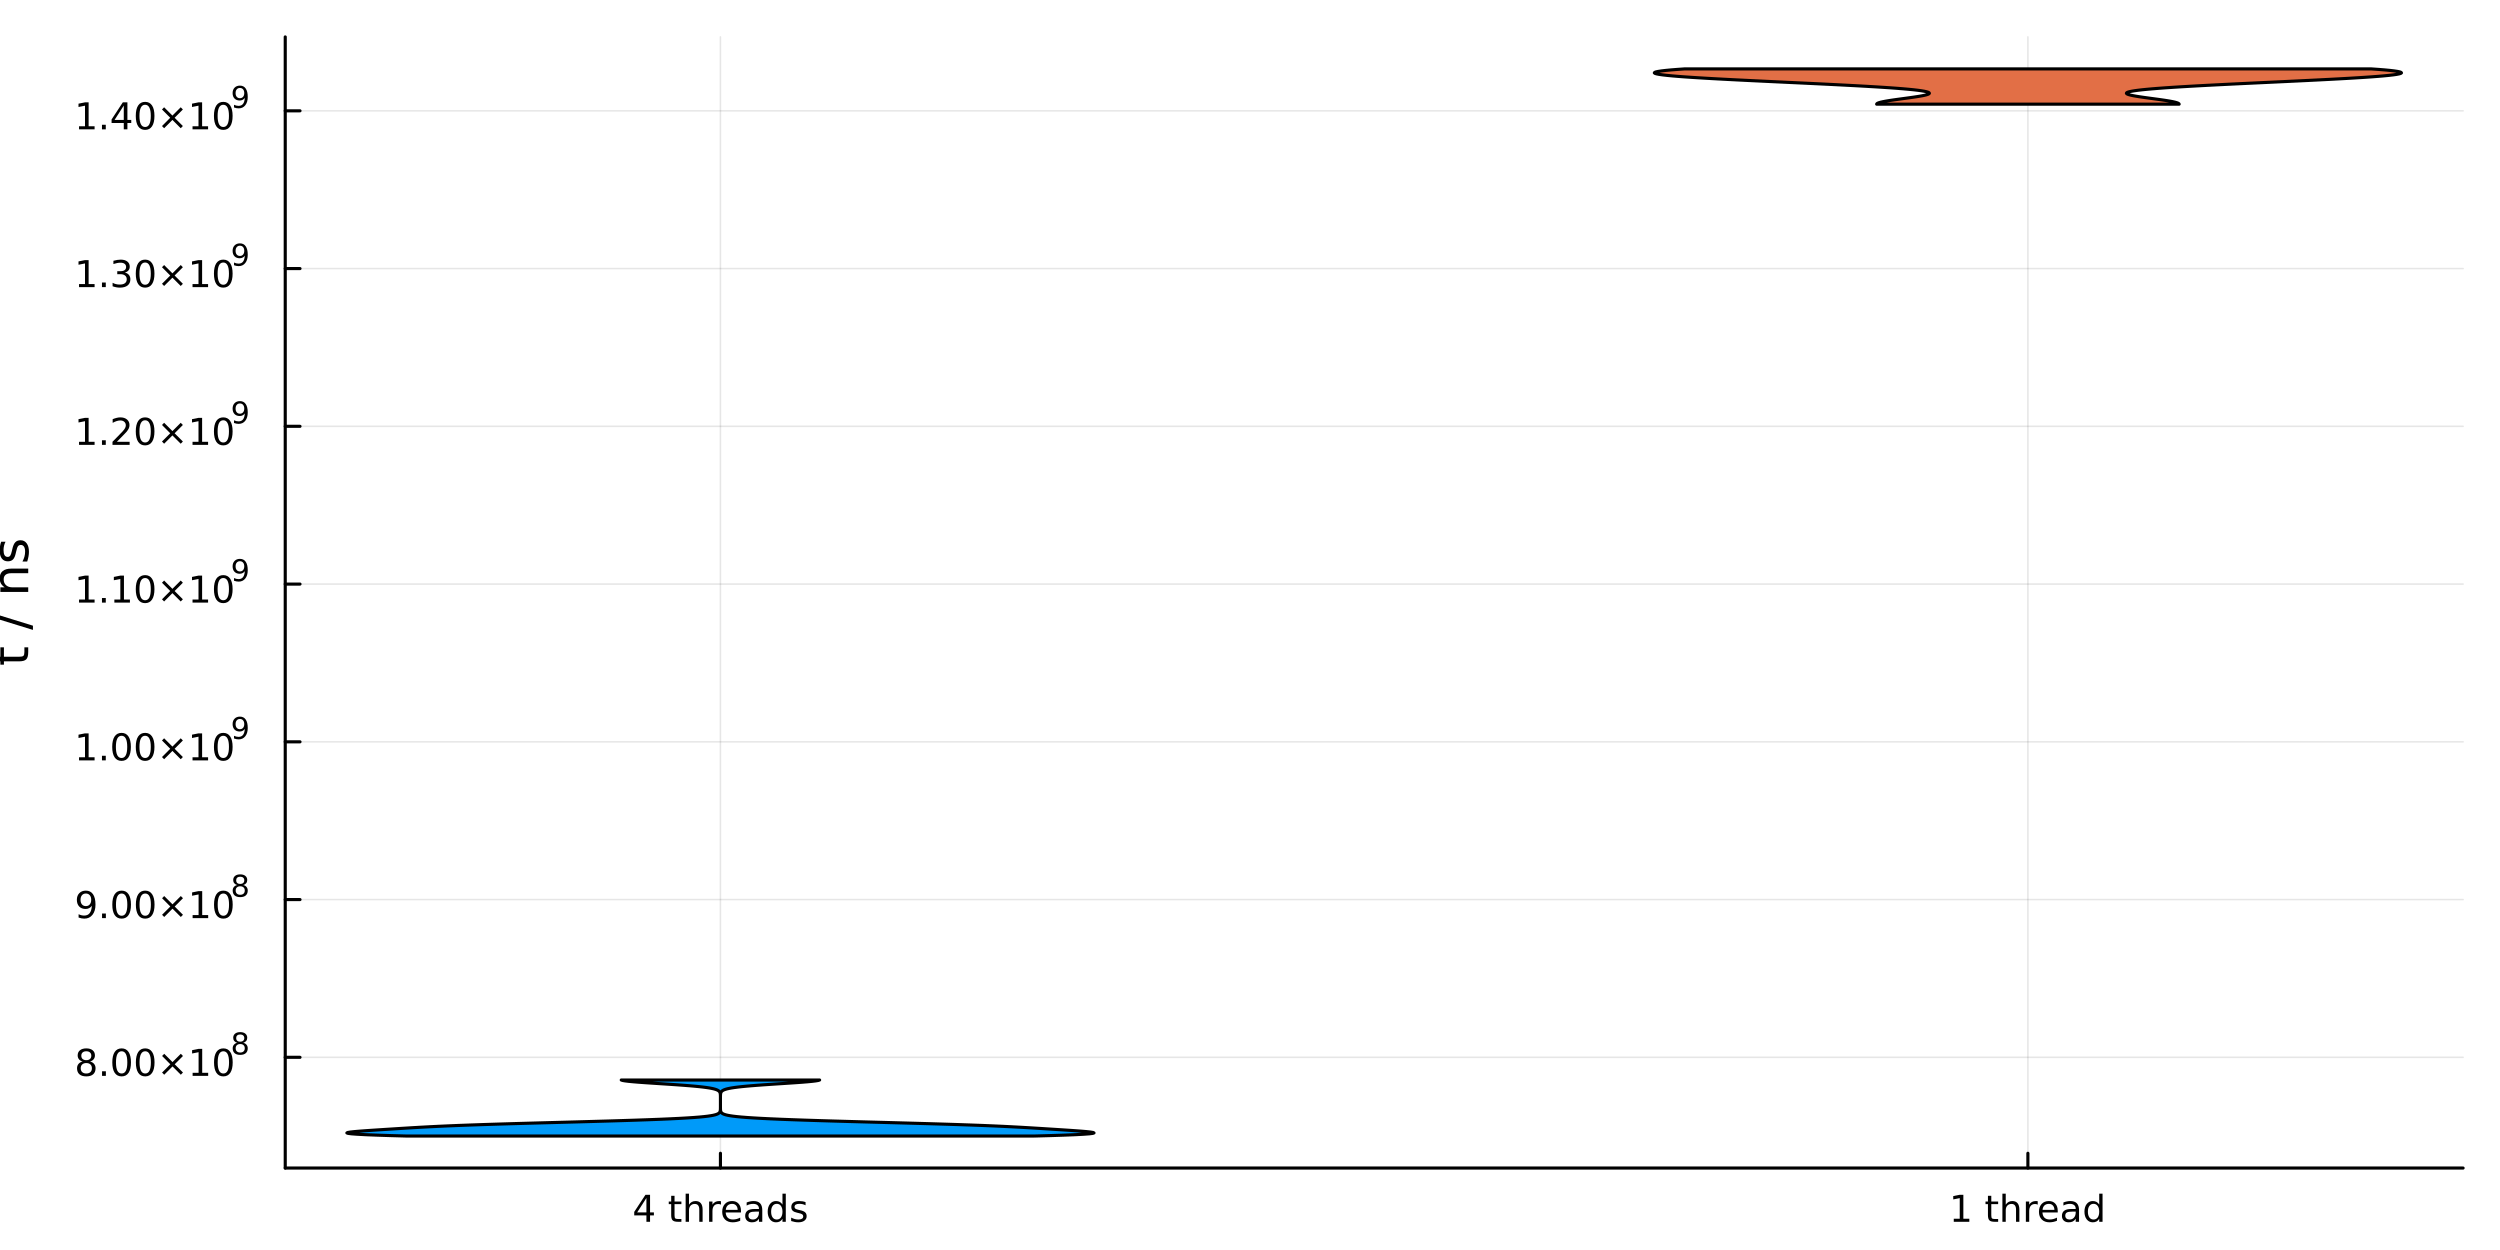 <?xml version="1.0" encoding="utf-8"?>
<svg xmlns="http://www.w3.org/2000/svg" xmlns:xlink="http://www.w3.org/1999/xlink" width="800" height="400" viewBox="0 0 3200 1600">
<rect x="0" y="0" width="3200" height="1600" fill="#333333" stroke="none"/>
<defs>
  <clipPath id="clip140">
    <rect x="0" y="0" width="3200" height="1600"/>
  </clipPath>
</defs>
<path clip-path="url(#clip140)" d="M0 1600 L3200 1600 L3200 0 L0 0  Z" fill="#ffffff" fill-rule="evenodd" fill-opacity="1"/>
<defs>
  <clipPath id="clip141">
    <rect x="640" y="0" width="2241" height="1600"/>
  </clipPath>
</defs>
<path clip-path="url(#clip140)" d="M365.106 1495.09 L3152.76 1495.09 L3152.76 47.244 L365.106 47.244  Z" fill="#ffffff" fill-rule="evenodd" fill-opacity="1"/>
<defs>
  <clipPath id="clip142">
    <rect x="365" y="47" width="2789" height="1449"/>
  </clipPath>
</defs>
<polyline clip-path="url(#clip142)" style="stroke:#000000; stroke-linecap:round; stroke-linejoin:round; stroke-width:2; stroke-opacity:0.1; fill:none" points="922.158,1495.09 922.158,47.244 "/>
<polyline clip-path="url(#clip142)" style="stroke:#000000; stroke-linecap:round; stroke-linejoin:round; stroke-width:2; stroke-opacity:0.1; fill:none" points="2595.7,1495.09 2595.7,47.244 "/>
<polyline clip-path="url(#clip142)" style="stroke:#000000; stroke-linecap:round; stroke-linejoin:round; stroke-width:2; stroke-opacity:0.1; fill:none" points="365.106,1353.38 3152.76,1353.38 "/>
<polyline clip-path="url(#clip142)" style="stroke:#000000; stroke-linecap:round; stroke-linejoin:round; stroke-width:2; stroke-opacity:0.1; fill:none" points="365.106,1151.46 3152.76,1151.46 "/>
<polyline clip-path="url(#clip142)" style="stroke:#000000; stroke-linecap:round; stroke-linejoin:round; stroke-width:2; stroke-opacity:0.1; fill:none" points="365.106,949.541 3152.76,949.541 "/>
<polyline clip-path="url(#clip142)" style="stroke:#000000; stroke-linecap:round; stroke-linejoin:round; stroke-width:2; stroke-opacity:0.1; fill:none" points="365.106,747.619 3152.76,747.619 "/>
<polyline clip-path="url(#clip142)" style="stroke:#000000; stroke-linecap:round; stroke-linejoin:round; stroke-width:2; stroke-opacity:0.1; fill:none" points="365.106,545.698 3152.76,545.698 "/>
<polyline clip-path="url(#clip142)" style="stroke:#000000; stroke-linecap:round; stroke-linejoin:round; stroke-width:2; stroke-opacity:0.1; fill:none" points="365.106,343.776 3152.76,343.776 "/>
<polyline clip-path="url(#clip142)" style="stroke:#000000; stroke-linecap:round; stroke-linejoin:round; stroke-width:2; stroke-opacity:0.1; fill:none" points="365.106,141.854 3152.76,141.854 "/>
<polyline clip-path="url(#clip140)" style="stroke:#000000; stroke-linecap:round; stroke-linejoin:round; stroke-width:4; stroke-opacity:1; fill:none" points="365.106,1495.09 3152.76,1495.09 "/>
<polyline clip-path="url(#clip140)" style="stroke:#000000; stroke-linecap:round; stroke-linejoin:round; stroke-width:4; stroke-opacity:1; fill:none" points="922.158,1495.09 922.158,1476.19 "/>
<polyline clip-path="url(#clip140)" style="stroke:#000000; stroke-linecap:round; stroke-linejoin:round; stroke-width:4; stroke-opacity:1; fill:none" points="2595.7,1495.09 2595.7,1476.19 "/>
<path clip-path="url(#clip140)" d="M827.413 1533.4 L815.607 1551.85 L827.413 1551.85 L827.413 1533.4 M826.186 1529.33 L832.066 1529.33 L832.066 1551.85 L836.996 1551.85 L836.996 1555.74 L832.066 1555.74 L832.066 1563.89 L827.413 1563.89 L827.413 1555.74 L811.811 1555.74 L811.811 1551.23 L826.186 1529.33 Z" fill="#000000" fill-rule="nonzero" fill-opacity="1" /><path clip-path="url(#clip140)" d="M863.408 1530.6 L863.408 1537.96 L872.181 1537.96 L872.181 1541.27 L863.408 1541.27 L863.408 1555.35 Q863.408 1558.52 864.264 1559.42 Q865.144 1560.32 867.806 1560.32 L872.181 1560.32 L872.181 1563.89 L867.806 1563.89 Q862.876 1563.89 861.001 1562.06 Q859.126 1560.21 859.126 1555.35 L859.126 1541.27 L856.001 1541.27 L856.001 1537.96 L859.126 1537.96 L859.126 1530.6 L863.408 1530.6 Z" fill="#000000" fill-rule="nonzero" fill-opacity="1" /><path clip-path="url(#clip140)" d="M899.334 1548.24 L899.334 1563.89 L895.075 1563.89 L895.075 1548.38 Q895.075 1544.7 893.639 1542.87 Q892.204 1541.04 889.334 1541.04 Q885.885 1541.04 883.894 1543.24 Q881.903 1545.44 881.903 1549.24 L881.903 1563.89 L877.621 1563.89 L877.621 1527.87 L881.903 1527.87 L881.903 1541.99 Q883.431 1539.65 885.491 1538.49 Q887.575 1537.34 890.283 1537.34 Q894.75 1537.34 897.042 1540.11 Q899.334 1542.87 899.334 1548.24 Z" fill="#000000" fill-rule="nonzero" fill-opacity="1" /><path clip-path="url(#clip140)" d="M922.852 1541.94 Q922.135 1541.53 921.278 1541.34 Q920.445 1541.13 919.426 1541.13 Q915.815 1541.13 913.871 1543.49 Q911.949 1545.83 911.949 1550.23 L911.949 1563.89 L907.667 1563.89 L907.667 1537.96 L911.949 1537.96 L911.949 1541.99 Q913.292 1539.63 915.445 1538.49 Q917.598 1537.34 920.676 1537.34 Q921.116 1537.34 921.648 1537.41 Q922.181 1537.45 922.829 1537.57 L922.852 1541.94 Z" fill="#000000" fill-rule="nonzero" fill-opacity="1" /><path clip-path="url(#clip140)" d="M948.454 1549.86 L948.454 1551.94 L928.871 1551.94 Q929.148 1556.34 931.509 1558.66 Q933.894 1560.95 938.13 1560.95 Q940.584 1560.95 942.875 1560.35 Q945.19 1559.74 947.458 1558.54 L947.458 1562.57 Q945.167 1563.54 942.759 1564.05 Q940.352 1564.56 937.875 1564.56 Q931.672 1564.56 928.037 1560.95 Q924.426 1557.34 924.426 1551.18 Q924.426 1544.81 927.852 1541.09 Q931.301 1537.34 937.134 1537.34 Q942.366 1537.34 945.398 1540.72 Q948.454 1544.07 948.454 1549.86 M944.195 1548.61 Q944.148 1545.11 942.227 1543.03 Q940.329 1540.95 937.181 1540.95 Q933.616 1540.95 931.463 1542.96 Q929.334 1544.98 929.01 1548.63 L944.195 1548.61 Z" fill="#000000" fill-rule="nonzero" fill-opacity="1" /><path clip-path="url(#clip140)" d="M967.227 1550.86 Q962.065 1550.86 960.074 1552.04 Q958.083 1553.22 958.083 1556.06 Q958.083 1558.33 959.565 1559.67 Q961.07 1560.99 963.639 1560.99 Q967.181 1560.99 969.31 1558.49 Q971.463 1555.97 971.463 1551.8 L971.463 1550.86 L967.227 1550.86 M975.722 1549.1 L975.722 1563.89 L971.463 1563.89 L971.463 1559.95 Q970.005 1562.31 967.829 1563.45 Q965.653 1564.56 962.505 1564.56 Q958.523 1564.56 956.162 1562.34 Q953.824 1560.09 953.824 1556.34 Q953.824 1551.97 956.741 1549.74 Q959.681 1547.52 965.491 1547.52 L971.463 1547.52 L971.463 1547.11 Q971.463 1544.17 969.519 1542.57 Q967.597 1540.95 964.102 1540.95 Q961.88 1540.95 959.773 1541.48 Q957.667 1542.01 955.722 1543.08 L955.722 1539.14 Q958.06 1538.24 960.259 1537.8 Q962.458 1537.34 964.542 1537.34 Q970.167 1537.34 972.944 1540.25 Q975.722 1543.17 975.722 1549.1 Z" fill="#000000" fill-rule="nonzero" fill-opacity="1" /><path clip-path="url(#clip140)" d="M1001.56 1541.9 L1001.56 1527.87 L1005.81 1527.87 L1005.81 1563.89 L1001.56 1563.89 L1001.56 1560 Q1000.21 1562.31 998.153 1563.45 Q996.116 1564.56 993.245 1564.56 Q988.546 1564.56 985.583 1560.81 Q982.643 1557.06 982.643 1550.95 Q982.643 1544.84 985.583 1541.09 Q988.546 1537.34 993.245 1537.34 Q996.116 1537.34 998.153 1538.47 Q1000.21 1539.58 1001.56 1541.9 M987.042 1550.95 Q987.042 1555.65 988.963 1558.33 Q990.907 1560.99 994.287 1560.99 Q997.667 1560.99 999.611 1558.33 Q1001.56 1555.65 1001.56 1550.95 Q1001.56 1546.25 999.611 1543.59 Q997.667 1540.9 994.287 1540.9 Q990.907 1540.9 988.963 1543.59 Q987.042 1546.25 987.042 1550.95 Z" fill="#000000" fill-rule="nonzero" fill-opacity="1" /><path clip-path="url(#clip140)" d="M1031.12 1538.73 L1031.12 1542.75 Q1029.31 1541.83 1027.37 1541.36 Q1025.42 1540.9 1023.34 1540.9 Q1020.17 1540.9 1018.57 1541.87 Q1017 1542.85 1017 1544.79 Q1017 1546.27 1018.13 1547.13 Q1019.26 1547.96 1022.69 1548.73 L1024.15 1549.05 Q1028.68 1550.02 1030.58 1551.8 Q1032.5 1553.56 1032.5 1556.74 Q1032.5 1560.35 1029.63 1562.45 Q1026.79 1564.56 1021.79 1564.56 Q1019.7 1564.56 1017.43 1564.14 Q1015.19 1563.75 1012.69 1562.94 L1012.69 1558.54 Q1015.05 1559.77 1017.34 1560.39 Q1019.63 1560.99 1021.88 1560.99 Q1024.89 1560.99 1026.51 1559.98 Q1028.13 1558.93 1028.13 1557.06 Q1028.13 1555.32 1026.95 1554.4 Q1025.79 1553.47 1021.83 1552.61 L1020.35 1552.27 Q1016.39 1551.43 1014.63 1549.72 Q1012.87 1547.99 1012.87 1544.98 Q1012.87 1541.32 1015.47 1539.33 Q1018.06 1537.34 1022.83 1537.34 Q1025.19 1537.34 1027.27 1537.68 Q1029.36 1538.03 1031.12 1538.73 Z" fill="#000000" fill-rule="nonzero" fill-opacity="1" /><path clip-path="url(#clip140)" d="M2500.82 1559.95 L2508.46 1559.95 L2508.46 1533.59 L2500.15 1535.25 L2500.15 1530.99 L2508.41 1529.33 L2513.09 1529.33 L2513.09 1559.95 L2520.73 1559.95 L2520.73 1563.89 L2500.82 1563.89 L2500.82 1559.95 Z" fill="#000000" fill-rule="nonzero" fill-opacity="1" /><path clip-path="url(#clip140)" d="M2548.85 1530.6 L2548.85 1537.96 L2557.63 1537.96 L2557.63 1541.27 L2548.85 1541.27 L2548.85 1555.35 Q2548.85 1558.52 2549.71 1559.42 Q2550.59 1560.32 2553.25 1560.32 L2557.63 1560.32 L2557.63 1563.89 L2553.25 1563.89 Q2548.32 1563.89 2546.45 1562.06 Q2544.57 1560.21 2544.57 1555.35 L2544.57 1541.27 L2541.45 1541.27 L2541.45 1537.96 L2544.57 1537.96 L2544.57 1530.6 L2548.85 1530.6 Z" fill="#000000" fill-rule="nonzero" fill-opacity="1" /><path clip-path="url(#clip140)" d="M2584.78 1548.24 L2584.78 1563.89 L2580.52 1563.89 L2580.52 1548.38 Q2580.52 1544.7 2579.08 1542.87 Q2577.65 1541.04 2574.78 1541.04 Q2571.33 1541.04 2569.34 1543.24 Q2567.35 1545.44 2567.35 1549.24 L2567.35 1563.89 L2563.07 1563.89 L2563.07 1527.87 L2567.35 1527.87 L2567.35 1541.99 Q2568.88 1539.65 2570.94 1538.49 Q2573.02 1537.34 2575.73 1537.34 Q2580.19 1537.34 2582.49 1540.11 Q2584.78 1542.87 2584.78 1548.24 Z" fill="#000000" fill-rule="nonzero" fill-opacity="1" /><path clip-path="url(#clip140)" d="M2608.3 1541.94 Q2607.58 1541.53 2606.72 1541.34 Q2605.89 1541.13 2604.87 1541.13 Q2601.26 1541.13 2599.32 1543.49 Q2597.39 1545.83 2597.39 1550.23 L2597.39 1563.89 L2593.11 1563.89 L2593.11 1537.96 L2597.39 1537.96 L2597.39 1541.99 Q2598.74 1539.63 2600.89 1538.49 Q2603.04 1537.34 2606.12 1537.34 Q2606.56 1537.34 2607.09 1537.41 Q2607.63 1537.45 2608.27 1537.57 L2608.3 1541.94 Z" fill="#000000" fill-rule="nonzero" fill-opacity="1" /><path clip-path="url(#clip140)" d="M2633.9 1549.86 L2633.9 1551.94 L2614.32 1551.94 Q2614.59 1556.34 2616.95 1558.66 Q2619.34 1560.95 2623.57 1560.95 Q2626.03 1560.95 2628.32 1560.35 Q2630.63 1559.74 2632.9 1558.54 L2632.9 1562.57 Q2630.61 1563.54 2628.2 1564.05 Q2625.8 1564.56 2623.32 1564.56 Q2617.12 1564.56 2613.48 1560.95 Q2609.87 1557.34 2609.87 1551.18 Q2609.87 1544.81 2613.3 1541.09 Q2616.75 1537.34 2622.58 1537.34 Q2627.81 1537.34 2630.84 1540.72 Q2633.9 1544.07 2633.9 1549.86 M2629.64 1548.61 Q2629.59 1545.11 2627.67 1543.03 Q2625.77 1540.95 2622.63 1540.95 Q2619.06 1540.95 2616.91 1542.96 Q2614.78 1544.98 2614.45 1548.63 L2629.64 1548.61 Z" fill="#000000" fill-rule="nonzero" fill-opacity="1" /><path clip-path="url(#clip140)" d="M2652.67 1550.86 Q2647.51 1550.86 2645.52 1552.04 Q2643.53 1553.22 2643.53 1556.06 Q2643.53 1558.33 2645.01 1559.67 Q2646.51 1560.99 2649.08 1560.99 Q2652.63 1560.99 2654.75 1558.49 Q2656.91 1555.97 2656.91 1551.8 L2656.91 1550.86 L2652.67 1550.86 M2661.17 1549.1 L2661.17 1563.89 L2656.91 1563.89 L2656.91 1559.95 Q2655.45 1562.31 2653.27 1563.45 Q2651.1 1564.56 2647.95 1564.56 Q2643.97 1564.56 2641.61 1562.34 Q2639.27 1560.09 2639.27 1556.34 Q2639.27 1551.97 2642.19 1549.74 Q2645.13 1547.52 2650.94 1547.52 L2656.91 1547.52 L2656.91 1547.11 Q2656.91 1544.17 2654.96 1542.57 Q2653.04 1540.95 2649.55 1540.95 Q2647.32 1540.95 2645.22 1541.48 Q2643.11 1542.01 2641.17 1543.08 L2641.17 1539.14 Q2643.5 1538.24 2645.7 1537.8 Q2647.9 1537.34 2649.99 1537.34 Q2655.61 1537.34 2658.39 1540.25 Q2661.17 1543.17 2661.17 1549.1 Z" fill="#000000" fill-rule="nonzero" fill-opacity="1" /><path clip-path="url(#clip140)" d="M2687 1541.9 L2687 1527.87 L2691.26 1527.87 L2691.26 1563.89 L2687 1563.89 L2687 1560 Q2685.66 1562.31 2683.6 1563.45 Q2681.56 1564.56 2678.69 1564.56 Q2673.99 1564.56 2671.03 1560.81 Q2668.09 1557.06 2668.09 1550.95 Q2668.09 1544.84 2671.03 1541.09 Q2673.99 1537.34 2678.69 1537.34 Q2681.56 1537.34 2683.6 1538.47 Q2685.66 1539.58 2687 1541.9 M2672.49 1550.95 Q2672.49 1555.65 2674.41 1558.33 Q2676.35 1560.99 2679.73 1560.99 Q2683.11 1560.99 2685.06 1558.33 Q2687 1555.65 2687 1550.95 Q2687 1546.25 2685.06 1543.59 Q2683.11 1540.9 2679.73 1540.9 Q2676.35 1540.9 2674.41 1543.59 Q2672.49 1546.25 2672.49 1550.95 Z" fill="#000000" fill-rule="nonzero" fill-opacity="1" /><polyline clip-path="url(#clip140)" style="stroke:#000000; stroke-linecap:round; stroke-linejoin:round; stroke-width:4; stroke-opacity:1; fill:none" points="365.106,1495.09 365.106,47.244 "/>
<polyline clip-path="url(#clip140)" style="stroke:#000000; stroke-linecap:round; stroke-linejoin:round; stroke-width:4; stroke-opacity:1; fill:none" points="365.106,1353.38 384.003,1353.38 "/>
<polyline clip-path="url(#clip140)" style="stroke:#000000; stroke-linecap:round; stroke-linejoin:round; stroke-width:4; stroke-opacity:1; fill:none" points="365.106,1151.46 384.003,1151.46 "/>
<polyline clip-path="url(#clip140)" style="stroke:#000000; stroke-linecap:round; stroke-linejoin:round; stroke-width:4; stroke-opacity:1; fill:none" points="365.106,949.541 384.003,949.541 "/>
<polyline clip-path="url(#clip140)" style="stroke:#000000; stroke-linecap:round; stroke-linejoin:round; stroke-width:4; stroke-opacity:1; fill:none" points="365.106,747.619 384.003,747.619 "/>
<polyline clip-path="url(#clip140)" style="stroke:#000000; stroke-linecap:round; stroke-linejoin:round; stroke-width:4; stroke-opacity:1; fill:none" points="365.106,545.698 384.003,545.698 "/>
<polyline clip-path="url(#clip140)" style="stroke:#000000; stroke-linecap:round; stroke-linejoin:round; stroke-width:4; stroke-opacity:1; fill:none" points="365.106,343.776 384.003,343.776 "/>
<polyline clip-path="url(#clip140)" style="stroke:#000000; stroke-linecap:round; stroke-linejoin:round; stroke-width:4; stroke-opacity:1; fill:none" points="365.106,141.854 384.003,141.854 "/>
<path clip-path="url(#clip140)" d="M110.463 1360.7 Q107.13 1360.7 105.209 1362.48 Q103.311 1364.26 103.311 1367.39 Q103.311 1370.51 105.209 1372.3 Q107.13 1374.08 110.463 1374.08 Q113.797 1374.08 115.718 1372.3 Q117.639 1370.49 117.639 1367.39 Q117.639 1364.26 115.718 1362.48 Q113.82 1360.7 110.463 1360.7 M105.788 1358.71 Q102.778 1357.97 101.088 1355.91 Q99.422 1353.85 99.422 1350.89 Q99.422 1346.74 102.362 1344.33 Q105.325 1341.93 110.463 1341.93 Q115.625 1341.93 118.565 1344.33 Q121.505 1346.74 121.505 1350.89 Q121.505 1353.85 119.815 1355.91 Q118.149 1357.97 115.162 1358.71 Q118.542 1359.5 120.417 1361.79 Q122.315 1364.08 122.315 1367.39 Q122.315 1372.41 119.237 1375.1 Q116.181 1377.78 110.463 1377.78 Q104.746 1377.78 101.667 1375.1 Q98.612 1372.41 98.612 1367.39 Q98.612 1364.08 100.51 1361.79 Q102.408 1359.5 105.788 1358.71 M104.075 1351.32 Q104.075 1354.01 105.741 1355.51 Q107.431 1357.02 110.463 1357.02 Q113.473 1357.02 115.162 1355.51 Q116.875 1354.01 116.875 1351.32 Q116.875 1348.64 115.162 1347.14 Q113.473 1345.63 110.463 1345.63 Q107.431 1345.63 105.741 1347.14 Q104.075 1348.64 104.075 1351.32 Z" fill="#000000" fill-rule="nonzero" fill-opacity="1" /><path clip-path="url(#clip140)" d="M130.625 1371.23 L135.51 1371.23 L135.51 1377.11 L130.625 1377.11 L130.625 1371.23 Z" fill="#000000" fill-rule="nonzero" fill-opacity="1" /><path clip-path="url(#clip140)" d="M155.695 1345.63 Q152.084 1345.63 150.255 1349.2 Q148.449 1352.74 148.449 1359.87 Q148.449 1366.97 150.255 1370.54 Q152.084 1374.08 155.695 1374.08 Q159.329 1374.08 161.134 1370.54 Q162.963 1366.97 162.963 1359.87 Q162.963 1352.74 161.134 1349.2 Q159.329 1345.63 155.695 1345.63 M155.695 1341.93 Q161.505 1341.93 164.56 1346.53 Q167.639 1351.12 167.639 1359.87 Q167.639 1368.59 164.56 1373.2 Q161.505 1377.78 155.695 1377.78 Q149.885 1377.78 146.806 1373.2 Q143.75 1368.59 143.75 1359.87 Q143.75 1351.12 146.806 1346.53 Q149.885 1341.93 155.695 1341.93 Z" fill="#000000" fill-rule="nonzero" fill-opacity="1" /><path clip-path="url(#clip140)" d="M185.857 1345.63 Q182.245 1345.63 180.417 1349.2 Q178.611 1352.74 178.611 1359.87 Q178.611 1366.97 180.417 1370.54 Q182.245 1374.08 185.857 1374.08 Q189.491 1374.08 191.296 1370.54 Q193.125 1366.97 193.125 1359.87 Q193.125 1352.74 191.296 1349.2 Q189.491 1345.63 185.857 1345.63 M185.857 1341.93 Q191.667 1341.93 194.722 1346.53 Q197.801 1351.12 197.801 1359.87 Q197.801 1368.59 194.722 1373.2 Q191.667 1377.78 185.857 1377.78 Q180.046 1377.78 176.968 1373.2 Q173.912 1368.59 173.912 1359.87 Q173.912 1351.12 176.968 1346.53 Q180.046 1341.93 185.857 1341.93 Z" fill="#000000" fill-rule="nonzero" fill-opacity="1" /><path clip-path="url(#clip140)" d="M234.19 1351.65 L223.611 1362.27 L234.19 1372.85 L231.435 1375.65 L220.81 1365.03 L210.185 1375.65 L207.454 1372.85 L218.009 1362.27 L207.454 1351.65 L210.185 1348.85 L220.81 1359.47 L231.435 1348.85 L234.19 1351.65 Z" fill="#000000" fill-rule="nonzero" fill-opacity="1" /><path clip-path="url(#clip140)" d="M246.551 1373.18 L254.19 1373.18 L254.19 1346.81 L245.879 1348.48 L245.879 1344.22 L254.143 1342.55 L258.819 1342.55 L258.819 1373.18 L266.458 1373.18 L266.458 1377.11 L246.551 1377.11 L246.551 1373.18 Z" fill="#000000" fill-rule="nonzero" fill-opacity="1" /><path clip-path="url(#clip140)" d="M285.902 1345.63 Q282.291 1345.63 280.463 1349.2 Q278.657 1352.74 278.657 1359.87 Q278.657 1366.97 280.463 1370.54 Q282.291 1374.08 285.902 1374.08 Q289.537 1374.08 291.342 1370.54 Q293.171 1366.97 293.171 1359.87 Q293.171 1352.74 291.342 1349.2 Q289.537 1345.63 285.902 1345.63 M285.902 1341.93 Q291.712 1341.93 294.768 1346.53 Q297.847 1351.12 297.847 1359.87 Q297.847 1368.59 294.768 1373.2 Q291.712 1377.78 285.902 1377.78 Q280.092 1377.78 277.013 1373.2 Q273.958 1368.59 273.958 1359.87 Q273.958 1351.12 277.013 1346.53 Q280.092 1341.93 285.902 1341.93 Z" fill="#000000" fill-rule="nonzero" fill-opacity="1" /><path clip-path="url(#clip140)" d="M307.476 1336.37 Q304.768 1336.37 303.207 1337.81 Q301.665 1339.26 301.665 1341.8 Q301.665 1344.34 303.207 1345.79 Q304.768 1347.24 307.476 1347.24 Q310.185 1347.24 311.746 1345.79 Q313.307 1344.32 313.307 1341.8 Q313.307 1339.26 311.746 1337.81 Q310.203 1336.37 307.476 1336.37 M303.677 1334.75 Q301.232 1334.15 299.859 1332.47 Q298.505 1330.8 298.505 1328.39 Q298.505 1325.03 300.894 1323.07 Q303.301 1321.11 307.476 1321.11 Q311.67 1321.11 314.059 1323.07 Q316.448 1325.03 316.448 1328.39 Q316.448 1330.8 315.075 1332.47 Q313.72 1334.15 311.294 1334.75 Q314.04 1335.39 315.564 1337.25 Q317.106 1339.11 317.106 1341.8 Q317.106 1345.88 314.604 1348.07 Q312.122 1350.25 307.476 1350.25 Q302.831 1350.25 300.329 1348.07 Q297.847 1345.88 297.847 1341.8 Q297.847 1339.11 299.389 1337.25 Q300.931 1335.39 303.677 1334.75 M302.285 1328.75 Q302.285 1330.93 303.639 1332.15 Q305.012 1333.38 307.476 1333.38 Q309.921 1333.38 311.294 1332.15 Q312.686 1330.93 312.686 1328.75 Q312.686 1326.57 311.294 1325.35 Q309.921 1324.12 307.476 1324.12 Q305.012 1324.12 303.639 1325.35 Q302.285 1326.57 302.285 1328.75 Z" fill="#000000" fill-rule="nonzero" fill-opacity="1" /><path clip-path="url(#clip140)" d="M100.602 1174.47 L100.602 1170.21 Q102.362 1171.05 104.167 1171.49 Q105.973 1171.93 107.709 1171.93 Q112.338 1171.93 114.769 1168.82 Q117.223 1165.7 117.57 1159.36 Q116.227 1161.35 114.167 1162.41 Q112.107 1163.48 109.607 1163.48 Q104.422 1163.48 101.389 1160.35 Q98.38 1157.2 98.38 1151.76 Q98.38 1146.44 101.528 1143.22 Q104.676 1140.01 109.908 1140.01 Q115.903 1140.01 119.051 1144.61 Q122.223 1149.2 122.223 1157.94 Q122.223 1166.12 118.334 1171 Q114.468 1175.86 107.917 1175.86 Q106.158 1175.86 104.352 1175.51 Q102.547 1175.17 100.602 1174.47 M109.908 1159.82 Q113.056 1159.82 114.885 1157.67 Q116.737 1155.51 116.737 1151.76 Q116.737 1148.04 114.885 1145.88 Q113.056 1143.71 109.908 1143.71 Q106.76 1143.71 104.908 1145.88 Q103.079 1148.04 103.079 1151.76 Q103.079 1155.51 104.908 1157.67 Q106.76 1159.82 109.908 1159.82 Z" fill="#000000" fill-rule="nonzero" fill-opacity="1" /><path clip-path="url(#clip140)" d="M130.625 1169.31 L135.51 1169.31 L135.51 1175.19 L130.625 1175.19 L130.625 1169.31 Z" fill="#000000" fill-rule="nonzero" fill-opacity="1" /><path clip-path="url(#clip140)" d="M155.695 1143.71 Q152.084 1143.71 150.255 1147.27 Q148.449 1150.82 148.449 1157.94 Q148.449 1165.05 150.255 1168.62 Q152.084 1172.16 155.695 1172.16 Q159.329 1172.16 161.134 1168.62 Q162.963 1165.05 162.963 1157.94 Q162.963 1150.82 161.134 1147.27 Q159.329 1143.71 155.695 1143.71 M155.695 1140.01 Q161.505 1140.01 164.56 1144.61 Q167.639 1149.2 167.639 1157.94 Q167.639 1166.67 164.56 1171.28 Q161.505 1175.86 155.695 1175.86 Q149.885 1175.86 146.806 1171.28 Q143.75 1166.67 143.75 1157.94 Q143.75 1149.2 146.806 1144.61 Q149.885 1140.01 155.695 1140.01 Z" fill="#000000" fill-rule="nonzero" fill-opacity="1" /><path clip-path="url(#clip140)" d="M185.857 1143.71 Q182.245 1143.71 180.417 1147.27 Q178.611 1150.82 178.611 1157.94 Q178.611 1165.05 180.417 1168.62 Q182.245 1172.16 185.857 1172.16 Q189.491 1172.16 191.296 1168.62 Q193.125 1165.05 193.125 1157.94 Q193.125 1150.82 191.296 1147.27 Q189.491 1143.71 185.857 1143.71 M185.857 1140.01 Q191.667 1140.01 194.722 1144.61 Q197.801 1149.2 197.801 1157.94 Q197.801 1166.67 194.722 1171.28 Q191.667 1175.86 185.857 1175.86 Q180.046 1175.86 176.968 1171.28 Q173.912 1166.67 173.912 1157.94 Q173.912 1149.2 176.968 1144.61 Q180.046 1140.01 185.857 1140.01 Z" fill="#000000" fill-rule="nonzero" fill-opacity="1" /><path clip-path="url(#clip140)" d="M234.19 1149.73 L223.611 1160.35 L234.19 1170.93 L231.435 1173.73 L220.81 1163.11 L210.185 1173.73 L207.454 1170.93 L218.009 1160.35 L207.454 1149.73 L210.185 1146.93 L220.81 1157.55 L231.435 1146.93 L234.19 1149.73 Z" fill="#000000" fill-rule="nonzero" fill-opacity="1" /><path clip-path="url(#clip140)" d="M246.551 1171.26 L254.19 1171.26 L254.19 1144.89 L245.879 1146.56 L245.879 1142.3 L254.143 1140.63 L258.819 1140.63 L258.819 1171.26 L266.458 1171.26 L266.458 1175.19 L246.551 1175.19 L246.551 1171.26 Z" fill="#000000" fill-rule="nonzero" fill-opacity="1" /><path clip-path="url(#clip140)" d="M285.902 1143.71 Q282.291 1143.71 280.463 1147.27 Q278.657 1150.82 278.657 1157.94 Q278.657 1165.05 280.463 1168.62 Q282.291 1172.16 285.902 1172.16 Q289.537 1172.16 291.342 1168.62 Q293.171 1165.05 293.171 1157.94 Q293.171 1150.82 291.342 1147.27 Q289.537 1143.71 285.902 1143.71 M285.902 1140.01 Q291.712 1140.01 294.768 1144.61 Q297.847 1149.2 297.847 1157.94 Q297.847 1166.67 294.768 1171.28 Q291.712 1175.86 285.902 1175.86 Q280.092 1175.86 277.013 1171.28 Q273.958 1166.67 273.958 1157.94 Q273.958 1149.2 277.013 1144.61 Q280.092 1140.01 285.902 1140.01 Z" fill="#000000" fill-rule="nonzero" fill-opacity="1" /><path clip-path="url(#clip140)" d="M307.476 1134.45 Q304.768 1134.45 303.207 1135.89 Q301.665 1137.34 301.665 1139.88 Q301.665 1142.42 303.207 1143.87 Q304.768 1145.32 307.476 1145.32 Q310.185 1145.32 311.746 1143.87 Q313.307 1142.4 313.307 1139.88 Q313.307 1137.34 311.746 1135.89 Q310.203 1134.45 307.476 1134.45 M303.677 1132.83 Q301.232 1132.23 299.859 1130.55 Q298.505 1128.88 298.505 1126.47 Q298.505 1123.1 300.894 1121.15 Q303.301 1119.19 307.476 1119.19 Q311.67 1119.19 314.059 1121.15 Q316.448 1123.1 316.448 1126.47 Q316.448 1128.88 315.075 1130.55 Q313.72 1132.23 311.294 1132.83 Q314.04 1133.47 315.564 1135.33 Q317.106 1137.19 317.106 1139.88 Q317.106 1143.96 314.604 1146.14 Q312.122 1148.33 307.476 1148.33 Q302.831 1148.33 300.329 1146.14 Q297.847 1143.96 297.847 1139.88 Q297.847 1137.19 299.389 1135.33 Q300.931 1133.47 303.677 1132.83 M302.285 1126.83 Q302.285 1129.01 303.639 1130.23 Q305.012 1131.45 307.476 1131.45 Q309.921 1131.45 311.294 1130.23 Q312.686 1129.01 312.686 1126.83 Q312.686 1124.65 311.294 1123.42 Q309.921 1122.2 307.476 1122.2 Q305.012 1122.2 303.639 1123.42 Q302.285 1124.65 302.285 1126.83 Z" fill="#000000" fill-rule="nonzero" fill-opacity="1" /><path clip-path="url(#clip140)" d="M101.161 969.333 L108.8 969.333 L108.8 942.968 L100.49 944.635 L100.49 940.375 L108.753 938.709 L113.429 938.709 L113.429 969.333 L121.068 969.333 L121.068 973.269 L101.161 973.269 L101.161 969.333 Z" fill="#000000" fill-rule="nonzero" fill-opacity="1" /><path clip-path="url(#clip140)" d="M130.513 967.389 L135.397 967.389 L135.397 973.269 L130.513 973.269 L130.513 967.389 Z" fill="#000000" fill-rule="nonzero" fill-opacity="1" /><path clip-path="url(#clip140)" d="M155.582 941.787 Q151.971 941.787 150.142 945.352 Q148.336 948.894 148.336 956.023 Q148.336 963.13 150.142 966.695 Q151.971 970.236 155.582 970.236 Q159.216 970.236 161.022 966.695 Q162.85 963.13 162.85 956.023 Q162.85 948.894 161.022 945.352 Q159.216 941.787 155.582 941.787 M155.582 938.084 Q161.392 938.084 164.448 942.69 Q167.526 947.273 167.526 956.023 Q167.526 964.75 164.448 969.357 Q161.392 973.94 155.582 973.94 Q149.772 973.94 146.693 969.357 Q143.637 964.75 143.637 956.023 Q143.637 947.273 146.693 942.69 Q149.772 938.084 155.582 938.084 Z" fill="#000000" fill-rule="nonzero" fill-opacity="1" /><path clip-path="url(#clip140)" d="M185.744 941.787 Q182.133 941.787 180.304 945.352 Q178.498 948.894 178.498 956.023 Q178.498 963.13 180.304 966.695 Q182.133 970.236 185.744 970.236 Q189.378 970.236 191.183 966.695 Q193.012 963.13 193.012 956.023 Q193.012 948.894 191.183 945.352 Q189.378 941.787 185.744 941.787 M185.744 938.084 Q191.554 938.084 194.609 942.69 Q197.688 947.273 197.688 956.023 Q197.688 964.75 194.609 969.357 Q191.554 973.94 185.744 973.94 Q179.934 973.94 176.855 969.357 Q173.799 964.75 173.799 956.023 Q173.799 947.273 176.855 942.69 Q179.934 938.084 185.744 938.084 Z" fill="#000000" fill-rule="nonzero" fill-opacity="1" /><path clip-path="url(#clip140)" d="M234.077 947.806 L223.498 958.431 L234.077 969.009 L231.322 971.81 L220.697 961.185 L210.072 971.81 L207.341 969.009 L217.896 958.431 L207.341 947.806 L210.072 945.005 L220.697 955.63 L231.322 945.005 L234.077 947.806 Z" fill="#000000" fill-rule="nonzero" fill-opacity="1" /><path clip-path="url(#clip140)" d="M246.438 969.333 L254.077 969.333 L254.077 942.968 L245.767 944.635 L245.767 940.375 L254.03 938.709 L258.706 938.709 L258.706 969.333 L266.345 969.333 L266.345 973.269 L246.438 973.269 L246.438 969.333 Z" fill="#000000" fill-rule="nonzero" fill-opacity="1" /><path clip-path="url(#clip140)" d="M285.789 941.787 Q282.178 941.787 280.35 945.352 Q278.544 948.894 278.544 956.023 Q278.544 963.13 280.35 966.695 Q282.178 970.236 285.789 970.236 Q289.424 970.236 291.229 966.695 Q293.058 963.13 293.058 956.023 Q293.058 948.894 291.229 945.352 Q289.424 941.787 285.789 941.787 M285.789 938.084 Q291.6 938.084 294.655 942.69 Q297.734 947.273 297.734 956.023 Q297.734 964.75 294.655 969.357 Q291.6 973.94 285.789 973.94 Q279.979 973.94 276.901 969.357 Q273.845 964.75 273.845 956.023 Q273.845 947.273 276.901 942.69 Q279.979 938.084 285.789 938.084 Z" fill="#000000" fill-rule="nonzero" fill-opacity="1" /><path clip-path="url(#clip140)" d="M299.539 945.275 L299.539 941.815 Q300.969 942.492 302.436 942.849 Q303.903 943.206 305.313 943.206 Q309.075 943.206 311.05 940.686 Q313.043 938.147 313.325 932.994 Q312.235 934.611 310.561 935.476 Q308.887 936.341 306.856 936.341 Q302.643 936.341 300.179 933.802 Q297.734 931.245 297.734 926.825 Q297.734 922.499 300.292 919.885 Q302.85 917.27 307.1 917.27 Q311.971 917.27 314.529 921.013 Q317.106 924.737 317.106 931.846 Q317.106 938.486 313.946 942.454 Q310.805 946.404 305.483 946.404 Q304.053 946.404 302.586 946.122 Q301.119 945.839 299.539 945.275 M307.1 933.37 Q309.658 933.37 311.144 931.621 Q312.648 929.872 312.648 926.825 Q312.648 923.797 311.144 922.048 Q309.658 920.28 307.1 920.28 Q304.542 920.28 303.038 922.048 Q301.552 923.797 301.552 926.825 Q301.552 929.872 303.038 931.621 Q304.542 933.37 307.1 933.37 Z" fill="#000000" fill-rule="nonzero" fill-opacity="1" /><path clip-path="url(#clip140)" d="M101.161 767.412 L108.8 767.412 L108.8 741.046 L100.49 742.713 L100.49 738.454 L108.753 736.787 L113.429 736.787 L113.429 767.412 L121.068 767.412 L121.068 771.347 L101.161 771.347 L101.161 767.412 Z" fill="#000000" fill-rule="nonzero" fill-opacity="1" /><path clip-path="url(#clip140)" d="M130.513 765.467 L135.397 765.467 L135.397 771.347 L130.513 771.347 L130.513 765.467 Z" fill="#000000" fill-rule="nonzero" fill-opacity="1" /><path clip-path="url(#clip140)" d="M146.392 767.412 L154.031 767.412 L154.031 741.046 L145.721 742.713 L145.721 738.454 L153.985 736.787 L158.661 736.787 L158.661 767.412 L166.299 767.412 L166.299 771.347 L146.392 771.347 L146.392 767.412 Z" fill="#000000" fill-rule="nonzero" fill-opacity="1" /><path clip-path="url(#clip140)" d="M185.744 739.866 Q182.133 739.866 180.304 743.43 Q178.498 746.972 178.498 754.102 Q178.498 761.208 180.304 764.773 Q182.133 768.315 185.744 768.315 Q189.378 768.315 191.183 764.773 Q193.012 761.208 193.012 754.102 Q193.012 746.972 191.183 743.43 Q189.378 739.866 185.744 739.866 M185.744 736.162 Q191.554 736.162 194.609 740.768 Q197.688 745.352 197.688 754.102 Q197.688 762.829 194.609 767.435 Q191.554 772.018 185.744 772.018 Q179.934 772.018 176.855 767.435 Q173.799 762.829 173.799 754.102 Q173.799 745.352 176.855 740.768 Q179.934 736.162 185.744 736.162 Z" fill="#000000" fill-rule="nonzero" fill-opacity="1" /><path clip-path="url(#clip140)" d="M234.077 745.884 L223.498 756.509 L234.077 767.088 L231.322 769.889 L220.697 759.264 L210.072 769.889 L207.341 767.088 L217.896 756.509 L207.341 745.884 L210.072 743.083 L220.697 753.708 L231.322 743.083 L234.077 745.884 Z" fill="#000000" fill-rule="nonzero" fill-opacity="1" /><path clip-path="url(#clip140)" d="M246.438 767.412 L254.077 767.412 L254.077 741.046 L245.767 742.713 L245.767 738.454 L254.03 736.787 L258.706 736.787 L258.706 767.412 L266.345 767.412 L266.345 771.347 L246.438 771.347 L246.438 767.412 Z" fill="#000000" fill-rule="nonzero" fill-opacity="1" /><path clip-path="url(#clip140)" d="M285.789 739.866 Q282.178 739.866 280.35 743.43 Q278.544 746.972 278.544 754.102 Q278.544 761.208 280.35 764.773 Q282.178 768.315 285.789 768.315 Q289.424 768.315 291.229 764.773 Q293.058 761.208 293.058 754.102 Q293.058 746.972 291.229 743.43 Q289.424 739.866 285.789 739.866 M285.789 736.162 Q291.6 736.162 294.655 740.768 Q297.734 745.352 297.734 754.102 Q297.734 762.829 294.655 767.435 Q291.6 772.018 285.789 772.018 Q279.979 772.018 276.901 767.435 Q273.845 762.829 273.845 754.102 Q273.845 745.352 276.901 740.768 Q279.979 736.162 285.789 736.162 Z" fill="#000000" fill-rule="nonzero" fill-opacity="1" /><path clip-path="url(#clip140)" d="M299.539 743.354 L299.539 739.893 Q300.969 740.57 302.436 740.927 Q303.903 741.285 305.313 741.285 Q309.075 741.285 311.05 738.764 Q313.043 736.225 313.325 731.072 Q312.235 732.69 310.561 733.555 Q308.887 734.42 306.856 734.42 Q302.643 734.42 300.179 731.881 Q297.734 729.323 297.734 724.903 Q297.734 720.577 300.292 717.963 Q302.85 715.349 307.1 715.349 Q311.971 715.349 314.529 719.092 Q317.106 722.815 317.106 729.925 Q317.106 736.564 313.946 740.532 Q310.805 744.482 305.483 744.482 Q304.053 744.482 302.586 744.2 Q301.119 743.918 299.539 743.354 M307.1 731.448 Q309.658 731.448 311.144 729.699 Q312.648 727.95 312.648 724.903 Q312.648 721.875 311.144 720.126 Q309.658 718.358 307.1 718.358 Q304.542 718.358 303.038 720.126 Q301.552 721.875 301.552 724.903 Q301.552 727.95 303.038 729.699 Q304.542 731.448 307.1 731.448 Z" fill="#000000" fill-rule="nonzero" fill-opacity="1" /><path clip-path="url(#clip140)" d="M101.161 565.49 L108.8 565.49 L108.8 539.125 L100.49 540.791 L100.49 536.532 L108.753 534.865 L113.429 534.865 L113.429 565.49 L121.068 565.49 L121.068 569.425 L101.161 569.425 L101.161 565.49 Z" fill="#000000" fill-rule="nonzero" fill-opacity="1" /><path clip-path="url(#clip140)" d="M130.513 563.546 L135.397 563.546 L135.397 569.425 L130.513 569.425 L130.513 563.546 Z" fill="#000000" fill-rule="nonzero" fill-opacity="1" /><path clip-path="url(#clip140)" d="M149.61 565.49 L165.929 565.49 L165.929 569.425 L143.985 569.425 L143.985 565.49 Q146.647 562.736 151.23 558.106 Q155.836 553.453 157.017 552.111 Q159.262 549.587 160.142 547.851 Q161.045 546.092 161.045 544.402 Q161.045 541.648 159.1 539.912 Q157.179 538.176 154.077 538.176 Q151.878 538.176 149.424 538.939 Q146.994 539.703 144.216 541.254 L144.216 536.532 Q147.04 535.398 149.494 534.819 Q151.948 534.24 153.985 534.24 Q159.355 534.24 162.549 536.926 Q165.744 539.611 165.744 544.101 Q165.744 546.231 164.934 548.152 Q164.147 550.05 162.04 552.643 Q161.461 553.314 158.36 556.532 Q155.258 559.726 149.61 565.49 Z" fill="#000000" fill-rule="nonzero" fill-opacity="1" /><path clip-path="url(#clip140)" d="M185.744 537.944 Q182.133 537.944 180.304 541.509 Q178.498 545.05 178.498 552.18 Q178.498 559.287 180.304 562.851 Q182.133 566.393 185.744 566.393 Q189.378 566.393 191.183 562.851 Q193.012 559.287 193.012 552.18 Q193.012 545.05 191.183 541.509 Q189.378 537.944 185.744 537.944 M185.744 534.24 Q191.554 534.24 194.609 538.847 Q197.688 543.43 197.688 552.18 Q197.688 560.907 194.609 565.513 Q191.554 570.097 185.744 570.097 Q179.934 570.097 176.855 565.513 Q173.799 560.907 173.799 552.18 Q173.799 543.43 176.855 538.847 Q179.934 534.24 185.744 534.24 Z" fill="#000000" fill-rule="nonzero" fill-opacity="1" /><path clip-path="url(#clip140)" d="M234.077 543.963 L223.498 554.587 L234.077 565.166 L231.322 567.967 L220.697 557.342 L210.072 567.967 L207.341 565.166 L217.896 554.587 L207.341 543.963 L210.072 541.162 L220.697 551.787 L231.322 541.162 L234.077 543.963 Z" fill="#000000" fill-rule="nonzero" fill-opacity="1" /><path clip-path="url(#clip140)" d="M246.438 565.49 L254.077 565.49 L254.077 539.125 L245.767 540.791 L245.767 536.532 L254.03 534.865 L258.706 534.865 L258.706 565.49 L266.345 565.49 L266.345 569.425 L246.438 569.425 L246.438 565.49 Z" fill="#000000" fill-rule="nonzero" fill-opacity="1" /><path clip-path="url(#clip140)" d="M285.789 537.944 Q282.178 537.944 280.35 541.509 Q278.544 545.05 278.544 552.18 Q278.544 559.287 280.35 562.851 Q282.178 566.393 285.789 566.393 Q289.424 566.393 291.229 562.851 Q293.058 559.287 293.058 552.18 Q293.058 545.05 291.229 541.509 Q289.424 537.944 285.789 537.944 M285.789 534.24 Q291.6 534.24 294.655 538.847 Q297.734 543.43 297.734 552.18 Q297.734 560.907 294.655 565.513 Q291.6 570.097 285.789 570.097 Q279.979 570.097 276.901 565.513 Q273.845 560.907 273.845 552.18 Q273.845 543.43 276.901 538.847 Q279.979 534.24 285.789 534.24 Z" fill="#000000" fill-rule="nonzero" fill-opacity="1" /><path clip-path="url(#clip140)" d="M299.539 541.432 L299.539 537.971 Q300.969 538.648 302.436 539.006 Q303.903 539.363 305.313 539.363 Q309.075 539.363 311.05 536.843 Q313.043 534.304 313.325 529.15 Q312.235 530.768 310.561 531.633 Q308.887 532.498 306.856 532.498 Q302.643 532.498 300.179 529.959 Q297.734 527.401 297.734 522.981 Q297.734 518.656 300.292 516.041 Q302.85 513.427 307.1 513.427 Q311.971 513.427 314.529 517.17 Q317.106 520.894 317.106 528.003 Q317.106 534.642 313.946 538.611 Q310.805 542.56 305.483 542.56 Q304.053 542.56 302.586 542.278 Q301.119 541.996 299.539 541.432 M307.1 529.527 Q309.658 529.527 311.144 527.777 Q312.648 526.028 312.648 522.981 Q312.648 519.953 311.144 518.204 Q309.658 516.436 307.1 516.436 Q304.542 516.436 303.038 518.204 Q301.552 519.953 301.552 522.981 Q301.552 526.028 303.038 527.777 Q304.542 529.527 307.1 529.527 Z" fill="#000000" fill-rule="nonzero" fill-opacity="1" /><path clip-path="url(#clip140)" d="M101.161 363.569 L108.8 363.569 L108.8 337.203 L100.49 338.87 L100.49 334.61 L108.753 332.944 L113.429 332.944 L113.429 363.569 L121.068 363.569 L121.068 367.504 L101.161 367.504 L101.161 363.569 Z" fill="#000000" fill-rule="nonzero" fill-opacity="1" /><path clip-path="url(#clip140)" d="M130.513 361.624 L135.397 361.624 L135.397 367.504 L130.513 367.504 L130.513 361.624 Z" fill="#000000" fill-rule="nonzero" fill-opacity="1" /><path clip-path="url(#clip140)" d="M159.748 348.87 Q163.105 349.587 164.98 351.856 Q166.878 354.124 166.878 357.457 Q166.878 362.573 163.36 365.374 Q159.841 368.175 153.36 368.175 Q151.184 368.175 148.869 367.735 Q146.577 367.319 144.124 366.462 L144.124 361.948 Q146.068 363.082 148.383 363.661 Q150.698 364.24 153.221 364.24 Q157.619 364.24 159.91 362.504 Q162.225 360.768 162.225 357.457 Q162.225 354.402 160.073 352.689 Q157.943 350.953 154.123 350.953 L150.096 350.953 L150.096 347.11 L154.309 347.11 Q157.758 347.11 159.586 345.745 Q161.415 344.356 161.415 341.763 Q161.415 339.101 159.517 337.689 Q157.642 336.254 154.123 336.254 Q152.202 336.254 150.003 336.671 Q147.804 337.087 145.165 337.967 L145.165 333.8 Q147.827 333.059 150.142 332.689 Q152.48 332.319 154.54 332.319 Q159.864 332.319 162.966 334.749 Q166.068 337.157 166.068 341.277 Q166.068 344.147 164.424 346.138 Q162.781 348.106 159.748 348.87 Z" fill="#000000" fill-rule="nonzero" fill-opacity="1" /><path clip-path="url(#clip140)" d="M185.744 336.022 Q182.133 336.022 180.304 339.587 Q178.498 343.129 178.498 350.258 Q178.498 357.365 180.304 360.93 Q182.133 364.471 185.744 364.471 Q189.378 364.471 191.183 360.93 Q193.012 357.365 193.012 350.258 Q193.012 343.129 191.183 339.587 Q189.378 336.022 185.744 336.022 M185.744 332.319 Q191.554 332.319 194.609 336.925 Q197.688 341.508 197.688 350.258 Q197.688 358.985 194.609 363.592 Q191.554 368.175 185.744 368.175 Q179.934 368.175 176.855 363.592 Q173.799 358.985 173.799 350.258 Q173.799 341.508 176.855 336.925 Q179.934 332.319 185.744 332.319 Z" fill="#000000" fill-rule="nonzero" fill-opacity="1" /><path clip-path="url(#clip140)" d="M234.077 342.041 L223.498 352.666 L234.077 363.244 L231.322 366.045 L220.697 355.42 L210.072 366.045 L207.341 363.244 L217.896 352.666 L207.341 342.041 L210.072 339.24 L220.697 349.865 L231.322 339.24 L234.077 342.041 Z" fill="#000000" fill-rule="nonzero" fill-opacity="1" /><path clip-path="url(#clip140)" d="M246.438 363.569 L254.077 363.569 L254.077 337.203 L245.767 338.87 L245.767 334.61 L254.03 332.944 L258.706 332.944 L258.706 363.569 L266.345 363.569 L266.345 367.504 L246.438 367.504 L246.438 363.569 Z" fill="#000000" fill-rule="nonzero" fill-opacity="1" /><path clip-path="url(#clip140)" d="M285.789 336.022 Q282.178 336.022 280.35 339.587 Q278.544 343.129 278.544 350.258 Q278.544 357.365 280.35 360.93 Q282.178 364.471 285.789 364.471 Q289.424 364.471 291.229 360.93 Q293.058 357.365 293.058 350.258 Q293.058 343.129 291.229 339.587 Q289.424 336.022 285.789 336.022 M285.789 332.319 Q291.6 332.319 294.655 336.925 Q297.734 341.508 297.734 350.258 Q297.734 358.985 294.655 363.592 Q291.6 368.175 285.789 368.175 Q279.979 368.175 276.901 363.592 Q273.845 358.985 273.845 350.258 Q273.845 341.508 276.901 336.925 Q279.979 332.319 285.789 332.319 Z" fill="#000000" fill-rule="nonzero" fill-opacity="1" /><path clip-path="url(#clip140)" d="M299.539 339.51 L299.539 336.05 Q300.969 336.727 302.436 337.084 Q303.903 337.441 305.313 337.441 Q309.075 337.441 311.05 334.921 Q313.043 332.382 313.325 327.229 Q312.235 328.846 310.561 329.711 Q308.887 330.577 306.856 330.577 Q302.643 330.577 300.179 328.038 Q297.734 325.48 297.734 321.06 Q297.734 316.734 300.292 314.12 Q302.85 311.506 307.1 311.506 Q311.971 311.506 314.529 315.248 Q317.106 318.972 317.106 326.082 Q317.106 332.721 313.946 336.689 Q310.805 340.639 305.483 340.639 Q304.053 340.639 302.586 340.357 Q301.119 340.075 299.539 339.51 M307.1 327.605 Q309.658 327.605 311.144 325.856 Q312.648 324.107 312.648 321.06 Q312.648 318.032 311.144 316.283 Q309.658 314.515 307.1 314.515 Q304.542 314.515 303.038 316.283 Q301.552 318.032 301.552 321.06 Q301.552 324.107 303.038 325.856 Q304.542 327.605 307.1 327.605 Z" fill="#000000" fill-rule="nonzero" fill-opacity="1" /><path clip-path="url(#clip140)" d="M101.161 161.647 L108.8 161.647 L108.8 135.281 L100.49 136.948 L100.49 132.689 L108.753 131.022 L113.429 131.022 L113.429 161.647 L121.068 161.647 L121.068 165.582 L101.161 165.582 L101.161 161.647 Z" fill="#000000" fill-rule="nonzero" fill-opacity="1" /><path clip-path="url(#clip140)" d="M130.513 159.702 L135.397 159.702 L135.397 165.582 L130.513 165.582 L130.513 159.702 Z" fill="#000000" fill-rule="nonzero" fill-opacity="1" /><path clip-path="url(#clip140)" d="M158.429 135.096 L146.624 153.545 L158.429 153.545 L158.429 135.096 M157.202 131.022 L163.082 131.022 L163.082 153.545 L168.012 153.545 L168.012 157.434 L163.082 157.434 L163.082 165.582 L158.429 165.582 L158.429 157.434 L142.827 157.434 L142.827 152.92 L157.202 131.022 Z" fill="#000000" fill-rule="nonzero" fill-opacity="1" /><path clip-path="url(#clip140)" d="M185.744 134.101 Q182.133 134.101 180.304 137.666 Q178.498 141.207 178.498 148.337 Q178.498 155.443 180.304 159.008 Q182.133 162.55 185.744 162.55 Q189.378 162.55 191.183 159.008 Q193.012 155.443 193.012 148.337 Q193.012 141.207 191.183 137.666 Q189.378 134.101 185.744 134.101 M185.744 130.397 Q191.554 130.397 194.609 135.004 Q197.688 139.587 197.688 148.337 Q197.688 157.064 194.609 161.67 Q191.554 166.253 185.744 166.253 Q179.934 166.253 176.855 161.67 Q173.799 157.064 173.799 148.337 Q173.799 139.587 176.855 135.004 Q179.934 130.397 185.744 130.397 Z" fill="#000000" fill-rule="nonzero" fill-opacity="1" /><path clip-path="url(#clip140)" d="M234.077 140.119 L223.498 150.744 L234.077 161.323 L231.322 164.124 L220.697 153.499 L210.072 164.124 L207.341 161.323 L217.896 150.744 L207.341 140.119 L210.072 137.318 L220.697 147.943 L231.322 137.318 L234.077 140.119 Z" fill="#000000" fill-rule="nonzero" fill-opacity="1" /><path clip-path="url(#clip140)" d="M246.438 161.647 L254.077 161.647 L254.077 135.281 L245.767 136.948 L245.767 132.689 L254.03 131.022 L258.706 131.022 L258.706 161.647 L266.345 161.647 L266.345 165.582 L246.438 165.582 L246.438 161.647 Z" fill="#000000" fill-rule="nonzero" fill-opacity="1" /><path clip-path="url(#clip140)" d="M285.789 134.101 Q282.178 134.101 280.35 137.666 Q278.544 141.207 278.544 148.337 Q278.544 155.443 280.35 159.008 Q282.178 162.55 285.789 162.55 Q289.424 162.55 291.229 159.008 Q293.058 155.443 293.058 148.337 Q293.058 141.207 291.229 137.666 Q289.424 134.101 285.789 134.101 M285.789 130.397 Q291.6 130.397 294.655 135.004 Q297.734 139.587 297.734 148.337 Q297.734 157.064 294.655 161.67 Q291.6 166.253 285.789 166.253 Q279.979 166.253 276.901 161.67 Q273.845 157.064 273.845 148.337 Q273.845 139.587 276.901 135.004 Q279.979 130.397 285.789 130.397 Z" fill="#000000" fill-rule="nonzero" fill-opacity="1" /><path clip-path="url(#clip140)" d="M299.539 137.589 L299.539 134.128 Q300.969 134.805 302.436 135.162 Q303.903 135.52 305.313 135.52 Q309.075 135.52 311.05 133 Q313.043 130.461 313.325 125.307 Q312.235 126.925 310.561 127.79 Q308.887 128.655 306.856 128.655 Q302.643 128.655 300.179 126.116 Q297.734 123.558 297.734 119.138 Q297.734 114.812 300.292 112.198 Q302.85 109.584 307.1 109.584 Q311.971 109.584 314.529 113.327 Q317.106 117.051 317.106 124.16 Q317.106 130.799 313.946 134.767 Q310.805 138.717 305.483 138.717 Q304.053 138.717 302.586 138.435 Q301.119 138.153 299.539 137.589 M307.1 125.683 Q309.658 125.683 311.144 123.934 Q312.648 122.185 312.648 119.138 Q312.648 116.11 311.144 114.361 Q309.658 112.593 307.1 112.593 Q304.542 112.593 303.038 114.361 Q301.552 116.11 301.552 119.138 Q301.552 122.185 303.038 123.934 Q304.542 125.683 307.1 125.683 Z" fill="#000000" fill-rule="nonzero" fill-opacity="1" /><path clip-path="url(#clip140)" d="M-9.645 840.632 L0.476 840.632 L0.476 828.569 L5.028 828.569 L5.028 840.632 L24.379 840.632 Q28.74 840.632 29.981 839.454 Q31.223 838.245 31.223 834.584 L31.223 828.569 L36.124 828.569 L36.124 834.584 Q36.124 841.364 33.61 843.942 Q31.063 846.52 24.379 846.52 L5.028 846.52 L5.028 850.817 L0.476 850.817 L0.476 846.52 L-9.645 846.52 L-9.645 840.632 Z" fill="#000000" fill-rule="nonzero" fill-opacity="1" /><path clip-path="url(#clip140)" d="M-11.396 789.738 L-11.396 784.327 L42.172 800.878 L42.172 806.289 L-11.396 789.738 Z" fill="#000000" fill-rule="nonzero" fill-opacity="1" /><path clip-path="url(#clip140)" d="M14.608 727.831 L36.124 727.831 L36.124 733.688 L14.799 733.688 Q9.738 733.688 7.224 735.661 Q4.709 737.635 4.709 741.581 Q4.709 746.324 7.733 749.061 Q10.757 751.798 15.977 751.798 L36.124 751.798 L36.124 757.687 L0.476 757.687 L0.476 751.798 L6.014 751.798 Q2.8 749.698 1.208 746.865 Q-0.383 744 -0.383 740.276 Q-0.383 734.133 3.436 730.982 Q7.224 727.831 14.608 727.831 Z" fill="#000000" fill-rule="nonzero" fill-opacity="1" /><path clip-path="url(#clip140)" d="M1.527 693.425 L7.065 693.425 Q5.792 695.907 5.155 698.581 Q4.518 701.255 4.518 704.119 Q4.518 708.48 5.855 710.676 Q7.192 712.84 9.866 712.84 Q11.903 712.84 13.08 711.281 Q14.226 709.721 15.277 705.01 L15.722 703.005 Q17.059 696.767 19.51 694.157 Q21.929 691.515 26.289 691.515 Q31.254 691.515 34.151 695.462 Q37.047 699.377 37.047 706.252 Q37.047 709.116 36.474 712.235 Q35.933 715.323 34.819 718.76 L28.772 718.76 Q30.459 715.514 31.318 712.363 Q32.146 709.212 32.146 706.124 Q32.146 701.987 30.745 699.759 Q29.313 697.531 26.735 697.531 Q24.348 697.531 23.075 699.154 Q21.801 700.745 20.624 706.188 L20.146 708.225 Q19 713.668 16.645 716.087 Q14.258 718.506 10.12 718.506 Q5.091 718.506 2.354 714.941 Q-0.383 711.376 -0.383 704.819 Q-0.383 701.573 0.094 698.708 Q0.572 695.844 1.527 693.425 Z" fill="#000000" fill-rule="nonzero" fill-opacity="1" /><path clip-path="url(#clip142)" d="M1324.42 1454.11 L1344.51 1453.55 L1361.72 1452.98 L1375.82 1452.42 L1386.68 1451.85 L1394.29 1451.29 L1398.77 1450.72 L1400.31 1450.16 L1399.24 1449.59 L1395.93 1449.03 L1390.78 1448.47 L1384.21 1447.9 L1376.62 1447.34 L1368.36 1446.77 L1359.73 1446.21 L1350.91 1445.64 L1342.03 1445.08 L1333.09 1444.51 L1324.03 1443.95 L1314.7 1443.38 L1304.9 1442.82 L1294.42 1442.26 L1283.03 1441.69 L1270.53 1441.13 L1256.77 1440.56 L1241.66 1440 L1225.18 1439.43 L1207.4 1438.87 L1188.49 1438.3 L1168.65 1437.74 L1148.17 1437.17 L1127.37 1436.61 L1106.59 1436.05 L1086.17 1435.48 L1066.43 1434.92 L1047.67 1434.35 L1030.11 1433.79 L1013.94 1433.22 L999.291 1432.66 L986.214 1432.09 L974.723 1431.53 L964.777 1430.96 L956.296 1430.4 L949.172 1429.84 L943.274 1429.27 L938.462 1428.71 L934.592 1428.14 L931.524 1427.58 L929.125 1427.01 L927.277 1426.45 L925.873 1425.88 L924.82 1425.32 L924.042 1424.75 L923.475 1424.19 L923.067 1423.63 L922.777 1423.06 L922.575 1422.5 L922.435 1421.93 L922.34 1421.37 L922.276 1420.8 L922.233 1420.24 L922.205 1419.67 L922.187 1419.11 L922.176 1418.54 L922.169 1417.98 L922.164 1417.41 L922.162 1416.85 L922.16 1416.29 L922.159 1415.72 L922.158 1415.16 L922.158 1414.59 L922.158 1414.03 L922.158 1413.46 L922.158 1412.9 L922.158 1412.33 L922.158 1411.77 L922.158 1411.2 L922.158 1410.64 L922.158 1410.08 L922.158 1409.51 L922.158 1408.95 L922.158 1408.38 L922.158 1407.82 L922.158 1407.25 L922.158 1406.69 L922.159 1406.12 L922.16 1405.56 L922.161 1404.99 L922.164 1404.43 L922.168 1403.87 L922.174 1403.3 L922.184 1402.74 L922.199 1402.17 L922.223 1401.61 L922.258 1401.04 L922.31 1400.48 L922.386 1399.91 L922.496 1399.35 L922.654 1398.78 L922.875 1398.22 L923.182 1397.66 L923.602 1397.09 L924.169 1396.53 L924.922 1395.96 L925.91 1395.4 L927.187 1394.83 L928.812 1394.27 L930.852 1393.7 L933.374 1393.14 L936.444 1392.57 L940.126 1392.01 L944.471 1391.45 L949.517 1390.88 L955.282 1390.32 L961.755 1389.75 L968.896 1389.19 L976.628 1388.62 L984.839 1388.06 L993.378 1387.49 L1002.06 1386.93 L1010.67 1386.36 L1018.97 1385.8 L1026.71 1385.24 L1033.64 1384.67 L1039.54 1384.11 L1044.18 1383.54 L1047.41 1382.98 L1049.11 1382.41 L795.207 1382.41 L796.902 1382.98 L800.132 1383.54 L804.78 1384.11 L810.675 1384.67 L817.61 1385.24 L825.35 1385.8 L833.648 1386.36 L842.256 1386.93 L850.937 1387.49 L859.476 1388.06 L867.687 1388.62 L875.42 1389.19 L882.56 1389.75 L889.034 1390.32 L894.798 1390.88 L899.844 1391.45 L904.19 1392.01 L907.871 1392.57 L910.942 1393.14 L913.464 1393.7 L915.503 1394.27 L917.129 1394.83 L918.405 1395.4 L919.393 1395.96 L920.146 1396.53 L920.713 1397.09 L921.133 1397.66 L921.44 1398.22 L921.662 1398.78 L921.819 1399.35 L921.929 1399.91 L922.006 1400.48 L922.058 1401.04 L922.093 1401.61 L922.116 1402.17 L922.131 1402.74 L922.141 1403.3 L922.148 1403.87 L922.152 1404.43 L922.154 1404.99 L922.155 1405.56 L922.156 1406.12 L922.157 1406.69 L922.157 1407.25 L922.157 1407.82 L922.158 1408.38 L922.158 1408.95 L922.158 1409.51 L922.158 1410.08 L922.158 1410.64 L922.158 1411.2 L922.158 1411.77 L922.158 1412.33 L922.158 1412.9 L922.158 1413.46 L922.157 1414.03 L922.157 1414.59 L922.157 1415.16 L922.156 1415.72 L922.155 1416.29 L922.154 1416.85 L922.151 1417.41 L922.147 1417.98 L922.139 1418.54 L922.128 1419.11 L922.11 1419.67 L922.082 1420.24 L922.04 1420.8 L921.976 1421.37 L921.88 1421.93 L921.741 1422.5 L921.538 1423.06 L921.249 1423.63 L920.841 1424.19 L920.273 1424.75 L919.495 1425.32 L918.443 1425.88 L917.038 1426.45 L915.19 1427.01 L912.792 1427.58 L909.724 1428.14 L905.854 1428.71 L901.042 1429.27 L895.143 1429.84 L888.019 1430.4 L879.538 1430.96 L869.592 1431.53 L858.101 1432.09 L845.025 1432.66 L830.372 1433.22 L814.205 1433.79 L796.648 1434.35 L777.882 1434.92 L758.147 1435.48 L737.728 1436.05 L716.948 1436.61 L696.147 1437.17 L675.667 1437.74 L655.828 1438.3 L636.911 1438.87 L619.138 1439.43 L602.659 1440 L587.544 1440.56 L573.782 1441.13 L561.282 1441.69 L549.892 1442.26 L539.412 1442.82 L529.617 1443.38 L520.285 1443.95 L511.221 1444.51 L502.284 1445.08 L493.401 1445.64 L484.588 1446.21 L475.954 1446.77 L467.699 1447.34 L460.11 1447.9 L453.539 1448.47 L448.386 1449.03 L445.071 1449.59 L444.002 1450.16 L445.55 1450.72 L450.021 1451.29 L457.631 1451.85 L468.49 1452.42 L482.592 1452.98 L499.808 1453.55 L519.898 1454.11 L1324.42 1454.11  Z" fill="#009af9" fill-rule="evenodd" fill-opacity="1"/>
<polyline clip-path="url(#clip142)" style="stroke:#000000; stroke-linecap:round; stroke-linejoin:round; stroke-width:4; stroke-opacity:1; fill:none" points="1324.42,1454.11 1344.51,1453.55 1361.72,1452.98 1375.82,1452.42 1386.68,1451.85 1394.29,1451.29 1398.77,1450.72 1400.31,1450.16 1399.24,1449.59 1395.93,1449.03 1390.78,1448.47 1384.21,1447.9 1376.62,1447.34 1368.36,1446.77 1359.73,1446.21 1350.91,1445.64 1342.03,1445.08 1333.09,1444.51 1324.03,1443.95 1314.7,1443.38 1304.9,1442.82 1294.42,1442.26 1283.03,1441.69 1270.53,1441.13 1256.77,1440.56 1241.66,1440 1225.18,1439.43 1207.4,1438.87 1188.49,1438.3 1168.65,1437.74 1148.17,1437.17 1127.37,1436.61 1106.59,1436.05 1086.17,1435.48 1066.43,1434.92 1047.67,1434.35 1030.11,1433.79 1013.94,1433.22 999.291,1432.66 986.214,1432.09 974.723,1431.53 964.777,1430.96 956.296,1430.4 949.172,1429.84 943.274,1429.27 938.462,1428.71 934.592,1428.14 931.524,1427.58 929.125,1427.01 927.277,1426.45 925.873,1425.88 924.82,1425.32 924.042,1424.75 923.475,1424.19 923.067,1423.63 922.777,1423.06 922.575,1422.5 922.435,1421.93 922.34,1421.37 922.276,1420.8 922.233,1420.24 922.205,1419.67 922.187,1419.11 922.176,1418.54 922.169,1417.98 922.164,1417.41 922.162,1416.85 922.16,1416.29 922.159,1415.72 922.158,1415.16 922.158,1414.59 922.158,1414.03 922.158,1413.46 922.158,1412.9 922.158,1412.33 922.158,1411.77 922.158,1411.2 922.158,1410.64 922.158,1410.08 922.158,1409.51 922.158,1408.95 922.158,1408.38 922.158,1407.82 922.158,1407.25 922.158,1406.69 922.159,1406.12 922.16,1405.56 922.161,1404.99 922.164,1404.43 922.168,1403.87 922.174,1403.3 922.184,1402.74 922.199,1402.17 922.223,1401.61 922.258,1401.04 922.31,1400.48 922.386,1399.91 922.496,1399.35 922.654,1398.78 922.875,1398.22 923.182,1397.66 923.602,1397.09 924.169,1396.53 924.922,1395.96 925.91,1395.4 927.187,1394.83 928.812,1394.27 930.852,1393.7 933.374,1393.14 936.444,1392.57 940.126,1392.01 944.471,1391.45 949.517,1390.88 955.282,1390.32 961.755,1389.75 968.896,1389.19 976.628,1388.62 984.839,1388.06 993.378,1387.49 1002.06,1386.93 1010.67,1386.36 1018.97,1385.8 1026.71,1385.24 1033.64,1384.67 1039.54,1384.11 1044.18,1383.54 1047.41,1382.98 1049.11,1382.41 795.207,1382.41 796.902,1382.98 800.132,1383.54 804.78,1384.11 810.675,1384.67 817.61,1385.24 825.35,1385.8 833.648,1386.36 842.256,1386.93 850.937,1387.49 859.476,1388.06 867.687,1388.62 875.42,1389.19 882.56,1389.75 889.034,1390.32 894.798,1390.88 899.844,1391.45 904.19,1392.01 907.871,1392.57 910.942,1393.14 913.464,1393.7 915.503,1394.27 917.129,1394.83 918.405,1395.4 919.393,1395.96 920.146,1396.53 920.713,1397.09 921.133,1397.66 921.44,1398.22 921.662,1398.78 921.819,1399.35 921.929,1399.91 922.006,1400.48 922.058,1401.04 922.093,1401.61 922.116,1402.17 922.131,1402.74 922.141,1403.3 922.148,1403.87 922.152,1404.43 922.154,1404.99 922.155,1405.56 922.156,1406.12 922.157,1406.69 922.157,1407.25 922.157,1407.82 922.158,1408.38 922.158,1408.95 922.158,1409.51 922.158,1410.08 922.158,1410.64 922.158,1411.2 922.158,1411.77 922.158,1412.33 922.158,1412.9 922.158,1413.46 922.157,1414.03 922.157,1414.59 922.157,1415.16 922.156,1415.72 922.155,1416.29 922.154,1416.85 922.151,1417.41 922.147,1417.98 922.139,1418.54 922.128,1419.11 922.11,1419.67 922.082,1420.24 922.04,1420.8 921.976,1421.37 921.88,1421.93 921.741,1422.5 921.538,1423.06 921.249,1423.63 920.841,1424.19 920.273,1424.75 919.495,1425.32 918.443,1425.88 917.038,1426.45 915.19,1427.01 912.792,1427.58 909.724,1428.14 905.854,1428.71 901.042,1429.27 895.143,1429.84 888.019,1430.4 879.538,1430.96 869.592,1431.53 858.101,1432.09 845.025,1432.66 830.372,1433.22 814.205,1433.79 796.648,1434.35 777.882,1434.92 758.147,1435.48 737.728,1436.05 716.948,1436.61 696.147,1437.17 675.667,1437.74 655.828,1438.3 636.911,1438.87 619.138,1439.43 602.659,1440 587.544,1440.56 573.782,1441.13 561.282,1441.69 549.892,1442.26 539.412,1442.82 529.617,1443.38 520.285,1443.95 511.221,1444.51 502.284,1445.08 493.401,1445.64 484.588,1446.21 475.954,1446.77 467.699,1447.34 460.11,1447.9 453.539,1448.47 448.386,1449.03 445.071,1449.59 444.002,1450.16 445.55,1450.72 450.021,1451.29 457.631,1451.85 468.49,1452.42 482.592,1452.98 499.808,1453.55 519.898,1454.11 1324.42,1454.11 "/>
<path clip-path="url(#clip142)" d="M2789.3 133.332 L2788.96 132.697 L2787.94 132.061 L2786.29 131.426 L2784.03 130.791 L2781.22 130.155 L2777.91 129.52 L2774.16 128.885 L2770.06 128.249 L2765.67 127.614 L2761.09 126.978 L2756.39 126.343 L2751.66 125.708 L2747 125.072 L2742.5 124.437 L2738.23 123.802 L2734.29 123.166 L2730.77 122.531 L2727.73 121.895 L2725.25 121.26 L2723.4 120.625 L2722.23 119.989 L2721.8 119.354 L2722.15 118.719 L2723.32 118.083 L2725.33 117.448 L2728.21 116.812 L2731.96 116.177 L2736.58 115.542 L2742.07 114.906 L2748.42 114.271 L2755.59 113.636 L2763.57 113 L2772.32 112.365 L2781.79 111.73 L2791.94 111.094 L2802.72 110.459 L2814.06 109.823 L2825.91 109.188 L2838.21 108.553 L2850.88 107.917 L2863.86 107.282 L2877.08 106.647 L2890.45 106.011 L2903.91 105.376 L2917.38 104.74 L2930.78 104.105 L2944.03 103.47 L2957.05 102.834 L2969.78 102.199 L2982.11 101.564 L2993.99 100.928 L3005.32 100.293 L3016.04 99.657 L3026.06 99.022 L3035.32 98.387 L3043.73 97.751 L3051.24 97.116 L3057.77 96.481 L3063.26 95.845 L3067.67 95.21 L3070.93 94.575 L3073.01 93.939 L3073.86 93.304 L3073.47 92.668 L3071.81 92.033 L3068.87 91.398 L3064.66 90.762 L3059.19 90.127 L3052.49 89.492 L3044.58 88.856 L3035.51 88.221 L2155.89 88.221 L2146.83 88.856 L2138.92 89.492 L2132.22 90.127 L2126.75 90.762 L2122.54 91.398 L2119.6 92.033 L2117.94 92.668 L2117.55 93.304 L2118.4 93.939 L2120.48 94.575 L2123.74 95.21 L2128.14 95.845 L2133.64 96.481 L2140.17 97.116 L2147.68 97.751 L2156.09 98.387 L2165.35 99.022 L2175.37 99.657 L2186.09 100.293 L2197.42 100.928 L2209.3 101.564 L2221.63 102.199 L2234.35 102.834 L2247.38 103.47 L2260.63 104.105 L2274.03 104.74 L2287.5 105.376 L2300.96 106.011 L2314.33 106.647 L2327.55 107.282 L2340.52 107.917 L2353.2 108.553 L2365.49 109.188 L2377.35 109.823 L2388.69 110.459 L2399.47 111.094 L2409.62 111.73 L2419.09 112.365 L2427.84 113 L2435.82 113.636 L2442.99 114.271 L2449.34 114.906 L2454.83 115.542 L2459.45 116.177 L2463.2 116.812 L2466.07 117.448 L2468.09 118.083 L2469.26 118.719 L2469.61 119.354 L2469.18 119.989 L2468.01 120.625 L2466.16 121.26 L2463.68 121.895 L2460.64 122.531 L2457.12 123.166 L2453.18 123.802 L2448.91 124.437 L2444.41 125.072 L2439.74 125.708 L2435.02 126.343 L2430.32 126.978 L2425.73 127.614 L2421.35 128.249 L2417.25 128.885 L2413.5 129.52 L2410.19 130.155 L2407.38 130.791 L2405.12 131.426 L2403.46 132.061 L2402.45 132.697 L2402.11 133.332 L2789.3 133.332  Z" fill="#e26f46" fill-rule="evenodd" fill-opacity="1"/>
<polyline clip-path="url(#clip142)" style="stroke:#000000; stroke-linecap:round; stroke-linejoin:round; stroke-width:4; stroke-opacity:1; fill:none" points="2789.3,133.332 2788.96,132.697 2787.94,132.061 2786.29,131.426 2784.03,130.791 2781.22,130.155 2777.91,129.52 2774.16,128.885 2770.06,128.249 2765.67,127.614 2761.09,126.978 2756.39,126.343 2751.66,125.708 2747,125.072 2742.5,124.437 2738.23,123.802 2734.29,123.166 2730.77,122.531 2727.73,121.895 2725.25,121.26 2723.4,120.625 2722.23,119.989 2721.8,119.354 2722.15,118.719 2723.32,118.083 2725.33,117.448 2728.21,116.812 2731.96,116.177 2736.58,115.542 2742.07,114.906 2748.42,114.271 2755.59,113.636 2763.57,113 2772.32,112.365 2781.79,111.73 2791.94,111.094 2802.72,110.459 2814.06,109.823 2825.91,109.188 2838.21,108.553 2850.88,107.917 2863.86,107.282 2877.08,106.647 2890.45,106.011 2903.91,105.376 2917.38,104.74 2930.78,104.105 2944.03,103.47 2957.05,102.834 2969.78,102.199 2982.11,101.564 2993.99,100.928 3005.32,100.293 3016.04,99.657 3026.06,99.022 3035.32,98.387 3043.73,97.751 3051.24,97.116 3057.77,96.481 3063.26,95.845 3067.67,95.21 3070.93,94.575 3073.01,93.939 3073.86,93.304 3073.47,92.668 3071.81,92.033 3068.87,91.398 3064.66,90.762 3059.19,90.127 3052.49,89.492 3044.58,88.856 3035.51,88.221 2155.89,88.221 2146.83,88.856 2138.92,89.492 2132.22,90.127 2126.75,90.762 2122.54,91.398 2119.6,92.033 2117.94,92.668 2117.55,93.304 2118.4,93.939 2120.48,94.575 2123.74,95.21 2128.14,95.845 2133.64,96.481 2140.17,97.116 2147.68,97.751 2156.09,98.387 2165.35,99.022 2175.37,99.657 2186.09,100.293 2197.42,100.928 2209.3,101.564 2221.63,102.199 2234.35,102.834 2247.38,103.47 2260.63,104.105 2274.03,104.74 2287.5,105.376 2300.96,106.011 2314.33,106.647 2327.55,107.282 2340.52,107.917 2353.2,108.553 2365.49,109.188 2377.35,109.823 2388.69,110.459 2399.47,111.094 2409.62,111.73 2419.09,112.365 2427.84,113 2435.82,113.636 2442.99,114.271 2449.34,114.906 2454.83,115.542 2459.45,116.177 2463.2,116.812 2466.07,117.448 2468.09,118.083 2469.26,118.719 2469.61,119.354 2469.18,119.989 2468.01,120.625 2466.16,121.26 2463.68,121.895 2460.64,122.531 2457.12,123.166 2453.18,123.802 2448.91,124.437 2444.41,125.072 2439.74,125.708 2435.02,126.343 2430.32,126.978 2425.73,127.614 2421.35,128.249 2417.25,128.885 2413.5,129.52 2410.19,130.155 2407.38,130.791 2405.12,131.426 2403.46,132.061 2402.45,132.697 2402.11,133.332 2789.3,133.332 "/>
</svg>
